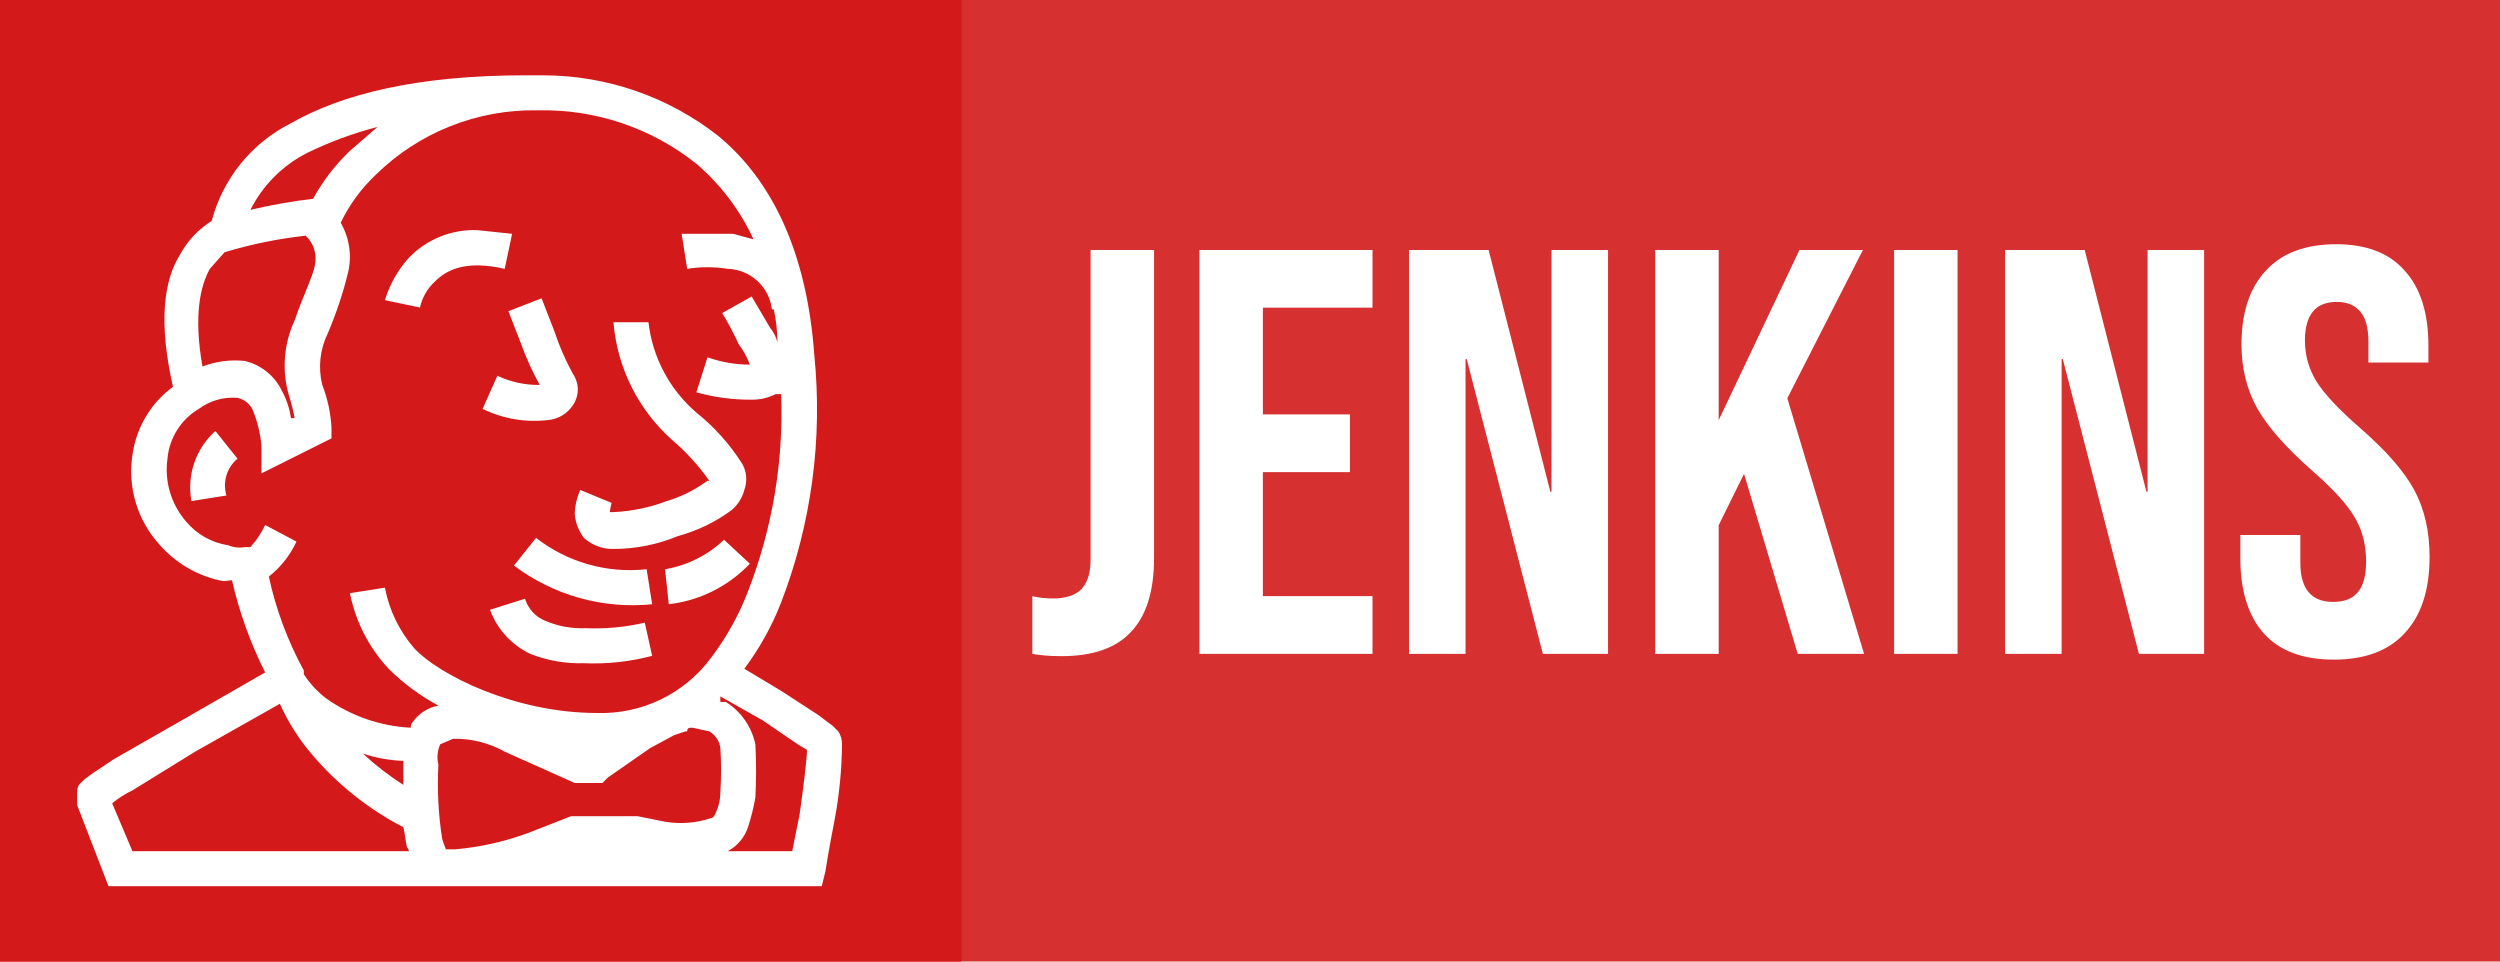 <svg width="650" height="250" viewBox="0 0 650 250" fill="none" xmlns="http://www.w3.org/2000/svg">
<rect width="650" height="250" fill="#D63031"/>
<rect width="250" height="250" fill="#D3191A"/>
<path d="M276.053 170.6C273.053 170.6 270.503 170.4 268.403 170V155C270.003 155.4 271.803 155.6 273.803 155.6C277.103 155.6 279.553 154.8 281.153 153.2C282.753 151.5 283.553 148.95 283.553 145.55V65H300.053V145.1C300.053 153.7 298.053 160.1 294.053 164.3C290.153 168.5 284.153 170.6 276.053 170.6ZM311.85 65H356.85V80H328.35V107.75H351V122.75H328.35V155H356.85V170H311.85V65ZM366.342 65H387.042L403.092 127.85H403.392V65H418.092V170H401.142L381.342 93.35H381.042V170H366.342V65ZM430.356 65H446.856V109.25L467.856 65H484.356L464.706 103.55L484.656 170H467.406L453.456 123.2L446.856 136.55V170H430.356V65ZM492.465 65H508.965V170H492.465V65ZM521.323 65H542.023L558.073 127.85H558.373V65H573.073V170H556.123L536.323 93.35H536.023V170H521.323V65ZM606.787 171.5C598.787 171.5 592.737 169.25 588.637 164.75C584.537 160.15 582.487 153.6 582.487 145.1V139.1H598.087V146.3C598.087 153.1 600.937 156.5 606.637 156.5C609.437 156.5 611.537 155.7 612.937 154.1C614.437 152.4 615.187 149.7 615.187 146C615.187 141.6 614.187 137.75 612.187 134.45C610.187 131.05 606.487 127 601.087 122.3C594.287 116.3 589.537 110.9 586.837 106.1C584.137 101.2 582.787 95.7 582.787 89.6C582.787 81.3 584.887 74.9 589.087 70.4C593.287 65.8 599.387 63.5 607.387 63.5C615.287 63.5 621.237 65.8 625.237 70.4C629.337 74.9 631.387 81.4 631.387 89.9V94.25H615.787V88.85C615.787 85.25 615.087 82.65 613.687 81.05C612.287 79.35 610.237 78.5 607.537 78.5C602.037 78.5 599.287 81.85 599.287 88.55C599.287 92.35 600.287 95.9 602.287 99.2C604.387 102.5 608.137 106.5 613.537 111.2C620.437 117.2 625.187 122.65 627.787 127.55C630.387 132.45 631.687 138.2 631.687 144.8C631.687 153.4 629.537 160 625.237 164.6C621.037 169.2 614.887 171.5 606.787 171.5Z" fill="white"/>
<g clip-path="url(#clip0_27_46)">
<path d="M136.5 19.583C108.708 19.583 89.062 24.375 75.646 32.042C70.608 34.572 66.165 38.145 62.613 42.524C59.06 46.902 56.48 51.986 55.042 57.437C51.633 59.568 48.828 62.538 46.896 66.062C42.583 72.771 41.146 83.792 44.979 100.562C42.12 102.657 39.713 105.307 37.902 108.353C36.09 111.399 34.912 114.779 34.438 118.292C33.793 122.494 34.105 126.787 35.349 130.852C36.593 134.917 38.739 138.649 41.625 141.771C45.663 146.329 51.024 149.511 56.958 150.875C58.875 151.354 58.875 150.875 60.312 150.875C62.218 159.178 65.114 167.221 68.938 174.833L46.417 187.771L29.646 197.354L23.896 201.187L21.979 202.625L21.021 203.583C21.021 203.583 20.062 204.062 20.062 205.979V209.333L28.208 230.417H213.646L214.604 226.583C214.604 226.583 215.562 220.354 217 213.167C218.218 206.687 218.859 200.113 218.917 193.521C218.952 192.33 218.617 191.158 217.958 190.167L216.521 188.729L212.688 185.854L203.104 179.625L193.521 173.875C197.483 168.586 200.707 162.783 203.104 156.625C210.963 136.192 213.917 114.199 211.729 92.417C209.812 65.583 200.708 46.896 186.813 35.396C173.836 25.179 157.807 19.611 141.292 19.583H136.5ZM139.854 28.687C154.795 28.344 169.381 33.263 181.062 42.583C187.375 47.982 192.442 54.684 195.917 62.229L190.646 60.792H177.229L178.667 69.896C182.159 69.34 185.716 69.34 189.208 69.896C192.068 69.99 194.8 71.104 196.91 73.038C199.019 74.972 200.366 77.596 200.708 80.437H201.188C201.796 83.273 202.117 86.162 202.146 89.062C201.805 87.656 201.149 86.346 200.229 85.229L195.438 77.083L187.771 81.396C189.375 84.02 190.815 86.74 192.083 89.542C193.306 91.141 194.276 92.918 194.958 94.812C191.203 94.795 187.478 94.147 183.938 92.896L181.062 102C185.74 103.31 190.58 103.956 195.438 103.917C197.599 103.946 199.736 103.453 201.667 102.479H203.104C203.755 119.979 200.82 137.426 194.479 153.75C192.116 159.924 188.889 165.732 184.896 171C181.48 175.625 176.992 179.35 171.816 181.855C166.641 184.359 160.934 185.567 155.187 185.375C133.625 185.375 113.979 175.312 107.75 168.604C103.835 164.108 101.188 158.65 100.083 152.792L90.979 154.229C92.437 161.587 95.922 168.392 101.042 173.875C104.875 177.67 109.232 180.897 113.979 183.458C111.265 183.962 108.856 185.51 107.271 187.771C107.097 187.965 106.966 188.193 106.883 188.44C106.801 188.687 106.77 188.949 106.792 189.208C98.864 188.803 91.218 186.143 84.75 181.542C82.492 179.809 80.547 177.702 79 175.312V174.354C74.814 166.685 71.749 158.455 69.896 149.917C72.975 147.49 75.437 144.37 77.083 140.812L68.938 136.5C67.957 138.599 66.664 140.537 65.104 142.25H63.667C62.213 142.509 60.715 142.342 59.354 141.771C55.039 141.121 51.115 138.903 48.333 135.542C46.423 133.322 45.007 130.722 44.181 127.912C43.355 125.103 43.137 122.15 43.542 119.25C43.777 116.602 44.638 114.048 46.055 111.799C47.471 109.55 49.402 107.669 51.688 106.312C54.582 104.165 58.158 103.143 61.75 103.437C62.558 103.613 63.319 103.96 63.98 104.457C64.642 104.953 65.189 105.586 65.583 106.312C66.879 109.362 67.688 112.596 67.979 115.896V123.083L86.188 113.979V111.104C85.966 107.328 85.158 103.61 83.792 100.083C82.672 95.582 83.181 90.829 85.229 86.667C87.414 81.548 89.177 76.26 90.5 70.854C91.533 66.455 90.848 61.827 88.583 57.917C90.826 53.239 93.912 49.016 97.688 45.458C103.243 39.993 109.836 35.694 117.077 32.814C124.318 29.934 132.063 28.531 139.854 28.687ZM98.167 33L90.979 39.229C87.163 42.865 83.931 47.067 81.396 51.687C75.914 52.33 70.475 53.29 65.104 54.562C68.337 48.148 73.544 42.941 79.958 39.708C85.79 36.874 91.89 34.627 98.167 33ZM124.042 59.833C120.748 59.72 117.466 60.301 114.412 61.539C111.357 62.778 108.598 64.645 106.312 67.021C103.443 70.186 101.315 73.951 100.083 78.042L109.188 79.958C109.752 77.384 111.09 75.043 113.021 73.25C115.896 70.375 120.687 67.5 131.229 69.896L133.146 60.792L124.042 59.833ZM79.479 61.271C80.507 62.233 81.268 63.445 81.688 64.788C82.108 66.132 82.172 67.561 81.875 68.937C81.396 71.812 78.521 77.562 76.604 83.312C73.742 89.466 73.231 96.454 75.167 102.958C75.777 104.84 76.257 106.761 76.604 108.708H75.646C75.288 106.187 74.476 103.752 73.25 101.521C72.317 99.615 70.975 97.939 69.318 96.613C67.661 95.288 65.731 94.346 63.667 93.854C59.931 93.444 56.151 93.937 52.646 95.292C50.25 81.875 52.167 74.208 54.562 69.896L58.396 65.583C65.277 63.506 72.335 62.062 79.479 61.271ZM140.812 77.562L132.187 80.917L135.542 89.542C136.847 93.181 138.449 96.707 140.333 100.083C136.525 100.137 132.755 99.318 129.312 97.687L125.479 106.312C130.828 108.925 136.822 109.924 142.729 109.187C143.985 109.044 145.194 108.626 146.27 107.964C147.347 107.301 148.264 106.41 148.958 105.354C149.782 104.156 150.224 102.736 150.224 101.281C150.224 99.827 149.782 98.407 148.958 97.208C147.03 93.688 145.426 89.999 144.167 86.187L140.812 77.562ZM168.604 83.792H159.5C160.468 95.608 165.961 106.594 174.833 114.458C178.463 117.55 181.684 121.093 184.417 125H183.938C180.752 127.349 177.186 129.131 173.396 130.271C168.947 131.965 164.256 132.936 159.5 133.146H158.542C158.654 132.338 158.814 131.538 159.021 130.75L150.875 127.396C149.977 129.353 149.488 131.472 149.438 133.625C149.603 135.892 150.437 138.06 151.833 139.854C153.925 141.761 156.67 142.791 159.5 142.729C165.257 142.729 170.957 141.589 176.271 139.375C181.28 138.023 185.993 135.748 190.167 132.667C191.816 131.31 192.99 129.464 193.521 127.396C193.923 126.308 194.089 125.147 194.006 123.99C193.923 122.833 193.595 121.707 193.042 120.687C189.825 115.579 185.776 111.044 181.062 107.271C174.1 101.294 169.65 92.908 168.604 83.792ZM56 112.062C53.487 114.308 51.594 117.163 50.503 120.352C49.412 123.54 49.16 126.956 49.771 130.271L58.875 128.833C58.366 127.13 58.367 125.314 58.878 123.611C59.389 121.908 60.387 120.392 61.75 119.25L56 112.062ZM139.375 139.854L133.625 147.042C143.915 154.791 156.745 158.384 169.562 157.104L168.125 148C157.847 149.125 147.535 146.203 139.375 139.854ZM188.25 140.333C184.02 144.364 178.679 147.034 172.917 148L173.875 157.104C181.922 156.174 189.386 152.443 194.958 146.562L188.25 140.333ZM136.5 155.667L127.396 158.542C129.267 163.608 133.052 167.738 137.938 170.042C142.362 171.762 147.088 172.577 151.833 172.437C157.806 172.694 163.783 172.048 169.562 170.521L167.646 161.896C162.622 163.06 157.465 163.544 152.312 163.333C148.7 163.482 145.1 162.827 141.771 161.417C140.521 160.909 139.4 160.129 138.488 159.135C137.577 158.14 136.898 156.956 136.5 155.667ZM187.292 181.062L198.312 187.292L207.417 193.521L209.812 194.958C209.812 197.354 208.854 205.021 207.896 211.729L205.979 221.312H189.208C191.698 219.987 193.584 217.758 194.479 215.083C195.287 212.573 195.928 210.012 196.396 207.417C196.638 202.788 196.638 198.15 196.396 193.521C195.919 191.265 194.995 189.127 193.679 187.234C192.362 185.341 190.679 183.731 188.729 182.5H187.292V181.062ZM72.771 182.979C74.861 187.655 77.603 192.011 80.917 195.917C87.566 203.818 95.707 210.331 104.875 215.083C105.354 217 105.354 218.437 105.833 220.354C106.111 220.6 106.282 220.943 106.312 221.312H34.438L29.167 208.854C30.776 207.519 32.547 206.392 34.438 205.5L50.729 195.437L72.771 182.979ZM180.104 189.208L184.417 190.167C185.2 190.61 185.868 191.231 186.368 191.981C186.867 192.73 187.183 193.585 187.292 194.479C187.535 198.309 187.535 202.15 187.292 205.979C187.305 207.625 186.979 209.256 186.333 210.771C185.854 212.208 185.375 212.687 184.896 212.687C181.045 213.999 176.927 214.328 172.917 213.646L165.729 212.208H148.479L137.458 216.521C131.292 218.812 124.845 220.262 118.292 220.833H115.896C115.896 220.354 115.417 219.875 114.937 217.958C113.964 211.619 113.643 205.196 113.979 198.792C113.548 197.03 113.716 195.175 114.458 193.521L117.812 192.083C122.504 191.987 127.135 193.145 131.229 195.437L149.438 203.583H156.625L158.062 202.146L169.083 194.479L175.312 191.125L178.188 190.167H178.667C178.667 189.208 179.146 189.208 180.104 189.208ZM94.333 195.917C97.737 197.058 101.287 197.704 104.875 197.833V199.271V204.062C101.121 201.673 97.593 198.946 94.333 195.917Z" fill="white"/>
</g>
<defs>
<clipPath id="clip0_27_46">
<rect width="230" height="230" fill="white" transform="translate(10 10)"/>
</clipPath>
</defs>
</svg>
